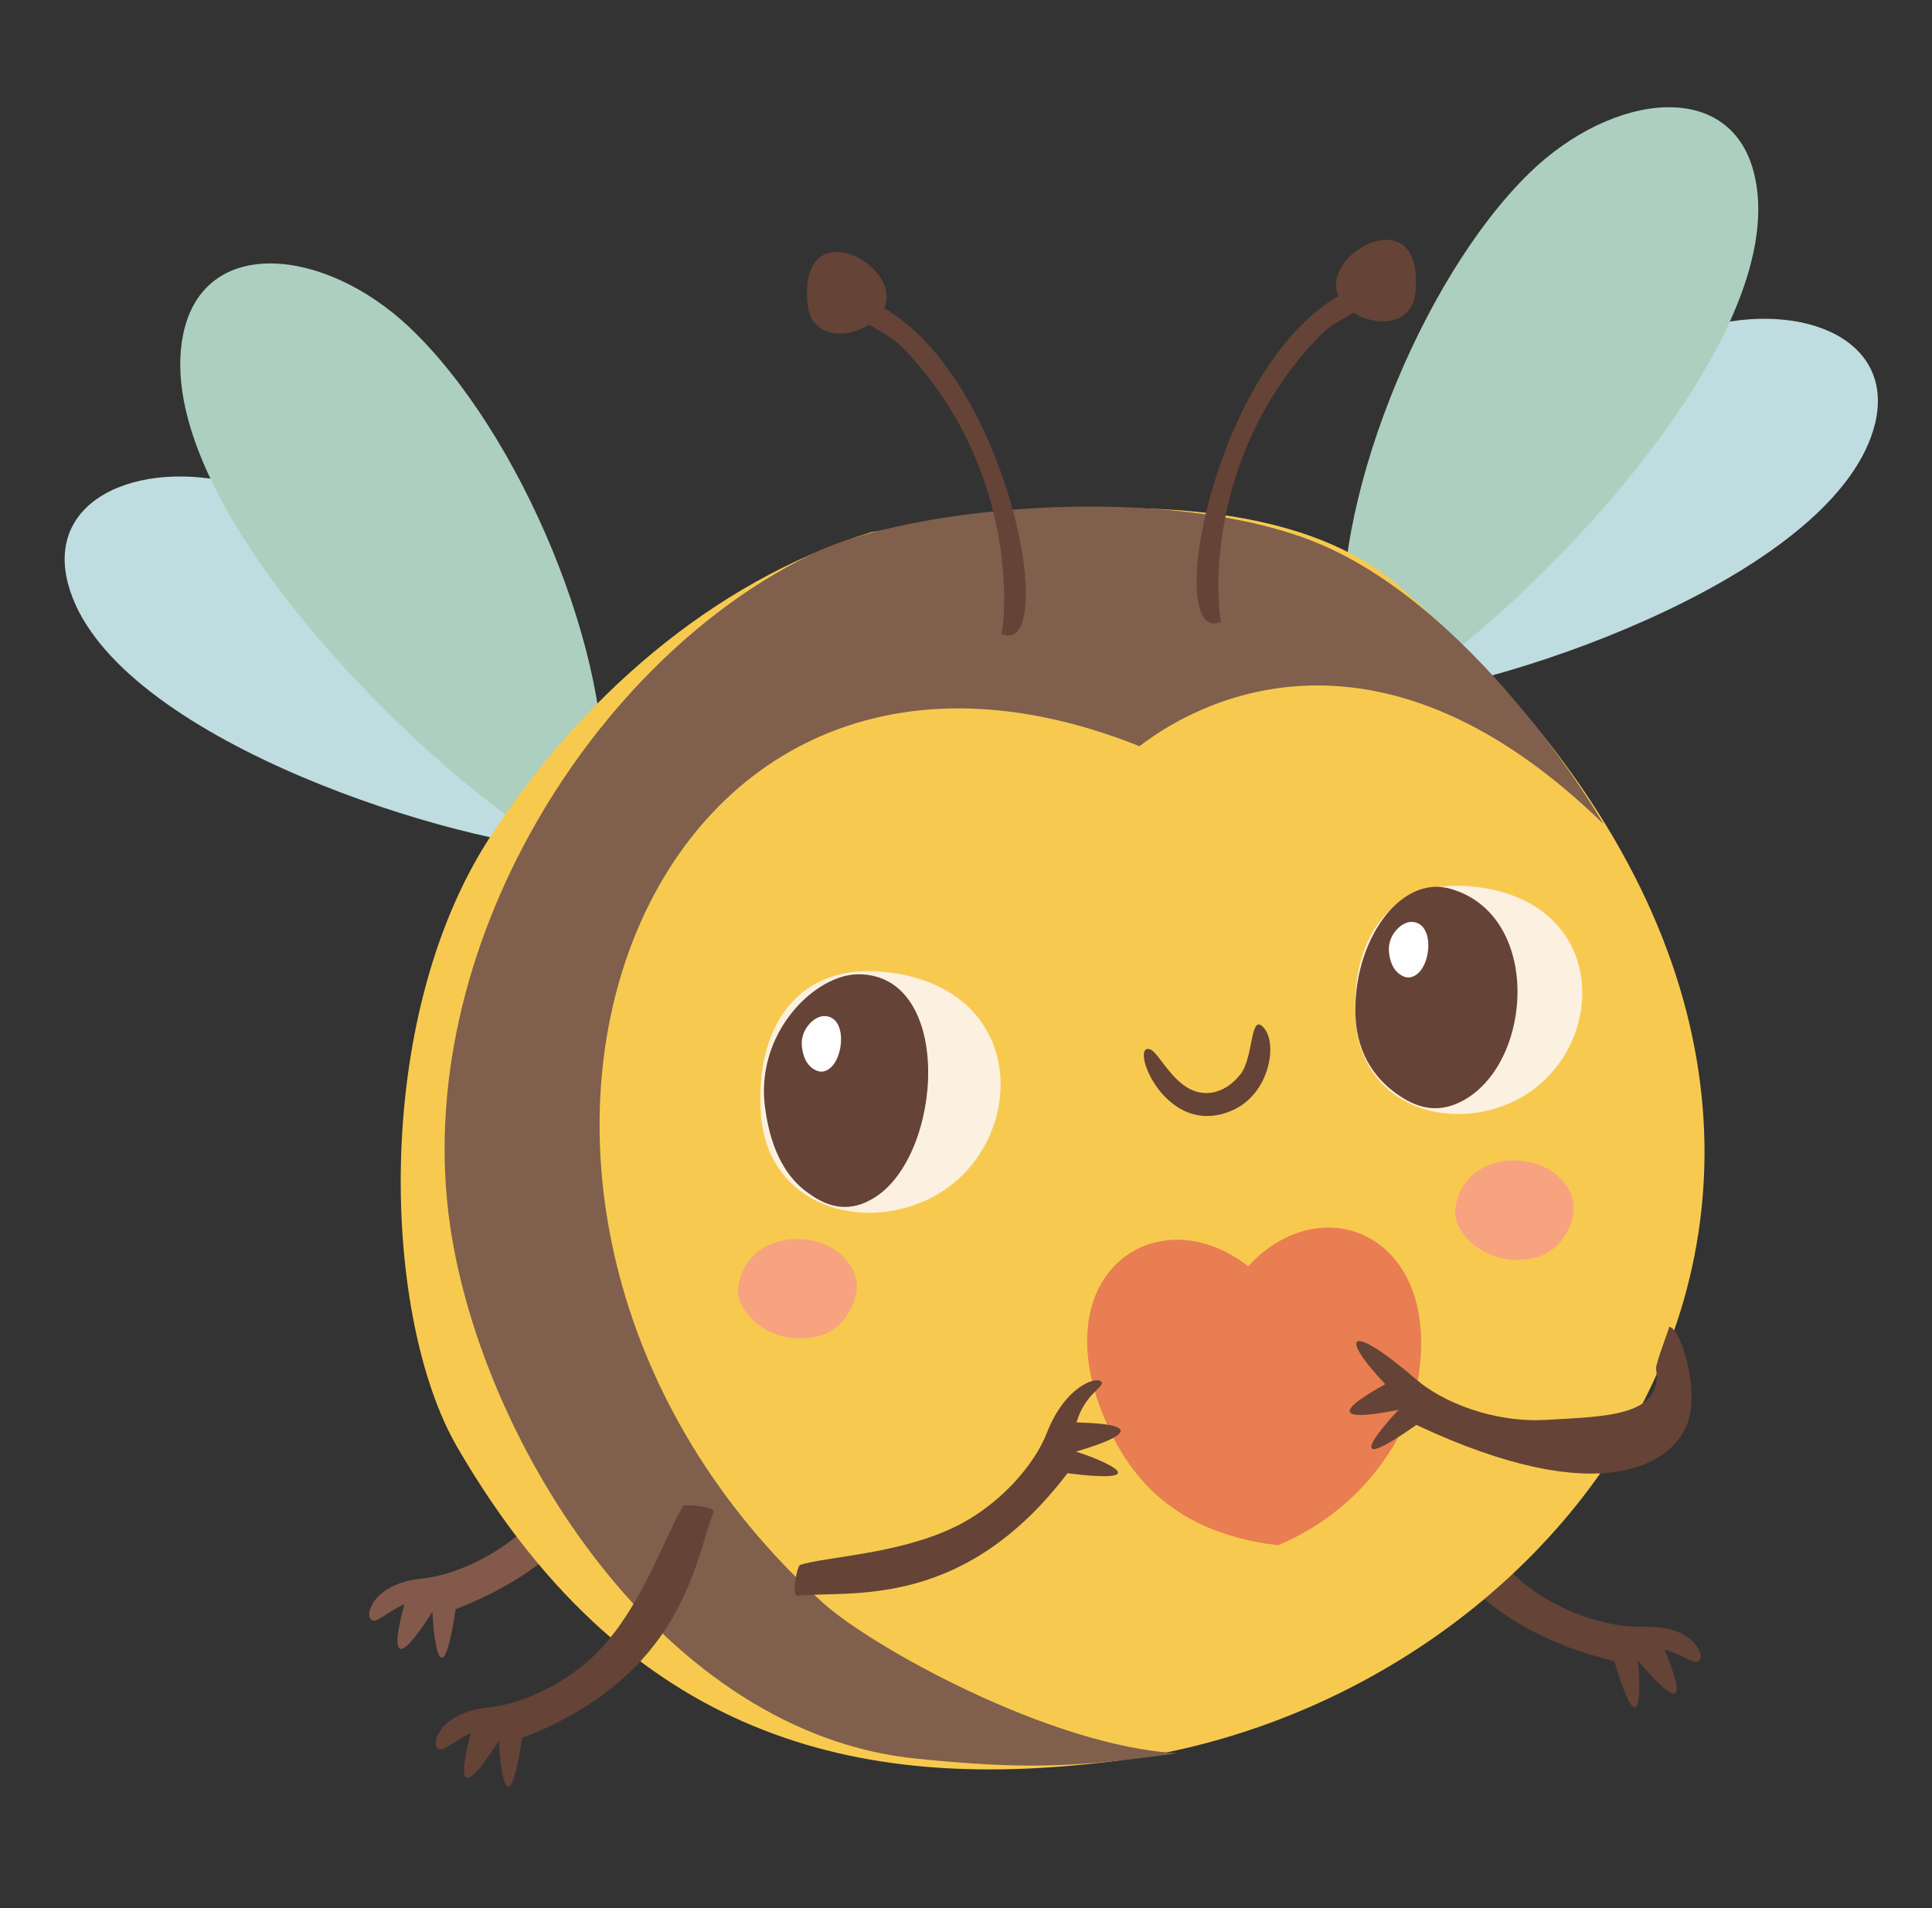 <?xml version="1.0" encoding="utf-8"?>
<!-- Generator: Adobe Illustrator 22.0.1, SVG Export Plug-In . SVG Version: 6.00 Build 0)  -->
<svg version="1.1" id="圖層_1" xmlns="http://www.w3.org/2000/svg" xmlns:xlink="http://www.w3.org/1999/xlink" x="0px" y="0px"
	 viewBox="0 0 383.7 379" style="enable-background:new 0 0 383.7 379;" xml:space="preserve">
<rect x="0" y="0" width="383.7" height="379" fill="#333333" stroke="none"/>
<style type="text/css">
	.st0{display:none;}
	.st1{display:inline;fill:#036DC4;}
	.st2{display:inline;}
	.st3{fill:#FDFDFD;}
	.st4{display:inline;fill:#FF3C6E;}
	.st5{display:inline;fill:#FDFDFD;}
	.st6{display:inline;fill:#FFDE6E;}
	.st7{display:inline;fill:#102236;}
	.st8{fill-rule:evenodd;clip-rule:evenodd;fill:#654337;}
	.st9{fill-rule:evenodd;clip-rule:evenodd;fill:#82594A;}
	.st10{fill-rule:evenodd;clip-rule:evenodd;fill:#BFDDE0;}
	.st11{fill-rule:evenodd;clip-rule:evenodd;fill:#ACCFC0;}
	.st12{fill-rule:evenodd;clip-rule:evenodd;fill:#F7CA4F;}
	.st13{fill-rule:evenodd;clip-rule:evenodd;fill:#FCF0E0;}
	.st14{fill-rule:evenodd;clip-rule:evenodd;fill:#F7A37F;}
	.st15{fill-rule:evenodd;clip-rule:evenodd;fill:#FEFEFE;}
	.st16{fill-rule:evenodd;clip-rule:evenodd;fill:#805F4D;}
	.st17{display:none;fill-rule:evenodd;clip-rule:evenodd;fill:#F1A035;}
	.st18{display:none;fill-rule:evenodd;clip-rule:evenodd;fill:#FCBD6A;}
	.st19{fill-rule:evenodd;clip-rule:evenodd;fill:#E87E51;}
	.st20{display:none;fill-rule:evenodd;clip-rule:evenodd;fill:#FFD194;}
</style>
<g class="st0">
	
		<ellipse transform="matrix(0.707 -0.707 0.707 0.707 -78.231 190.75)" class="st1" cx="191.1" cy="189.8" rx="167.1" ry="167.1"/>
	<g class="st2">
		<path class="st3" d="M138.7,171.4h-28.7c-5.3,0-9.7,4.4-9.7,9.7v79.7c0,5.3,4.4,9.7,9.7,9.7h28.7c5.3,0,9.7-4.4,9.7-9.7v-79.7
			C148.3,175.7,144,171.4,138.7,171.4z"/>
		<path class="st3" d="M268.5,180.7h-1.7c8.4,0,15.3-6.9,15.3-15.3c0-8.4-6.9-15.3-15.3-15.3h-49.1c6.1-9.5,14.3-24.7,14.3-37.2
			c0-19.7-10.8-30.6-17.8-31.9c-7-1.2-12.2,2.5-14.2,8.4c-2,5.9,1.6,17.2,0.2,21.2c-2.1,6.2-13,14.5-27.7,33.3
			c-13.1,16.8-11.2,36.7-11.2,36.7v27.2v27.2v12.7c0,5.2,4.3,9.5,9.5,9.5h91.2c6.1,0,11.1-5,11.1-11.1c0-6.1-5-11.1-11.1-11.1h1.6
			c7.5,0,13.6-6.1,13.6-13.6c0-7.5-6.1-13.6-13.6-13.6h5c7.5,0,13.6-6.1,13.6-13.6C282,186.9,275.9,180.7,268.5,180.7z"/>
	</g>
</g>
<g class="st0">
	
		<ellipse transform="matrix(0.707 -0.707 0.707 0.707 -78.279 190.634)" class="st4" cx="191" cy="189.8" rx="167.1" ry="167.1"/>
	<path class="st5" d="M288.8,166.4c0-32.8-25.3-56.2-51.1-56.2c-21.7,0-41.1,14.5-46.7,34.4c-5.6-20-25-34.4-46.7-34.4
		c-25.8,0-51.1,23.4-51.1,56.2c0,49.7,76.2,106.6,95,112.5c0.4,0.1,0.7,0.2,1.1,0.3c0.6,0.1,1.1,0.2,1.5,0.2c0,0,0.1,0,0.1,0
		c0,0,0.1,0,0.1,0c0.4,0,1-0.1,1.5-0.2c0.4-0.1,0.7-0.2,1.1-0.3C212.6,272.9,288.8,216.1,288.8,166.4z"/>
</g>
<g class="st0">
	<circle class="st6" cx="191" cy="190.2" r="167.1"/>
	<path class="st7" d="M274.3,242.6c2.4,37.7-14,69.4-36.7,70.9c-22.7,1.5-43.1-27.9-45.5-65.6c-2.4-37.7,14-69.4,36.7-70.9
		C251.5,175.5,271.9,204.9,274.3,242.6z"/>
	
		<ellipse transform="matrix(0.998 -6.399637e-02 6.399637e-02 0.998 -7.66 19.486)" class="st7" cx="300.3" cy="129.3" rx="24.6" ry="34"/>
	
		<ellipse transform="matrix(6.399637e-02 -0.998 0.998 6.399637e-02 4.389 286.112)" class="st7" cx="154.7" cy="140.7" rx="34" ry="24.6"/>
	<path class="st7" d="M130.5,96c-1.7,0-3.4-0.6-4.8-1.8c-3-2.7-3.4-7.2-0.7-10.3c1.2-1.3,11.8-13.2,26.3-14.7
		c14.5-1.5,26.8,7,27.3,7.4c3.3,2.3,4.1,6.9,1.8,10.2c-2.3,3.3-6.9,4.1-10.2,1.8c-0.1,0-8.4-5.7-17.4-4.8
		c-7.4,0.8-14.6,7.3-16.8,9.7C134.5,95.2,132.5,96,130.5,96z"/>
	<path class="st7" d="M318.4,82.6c1.7,0,3.4-0.6,4.8-1.8c3-2.7,3.4-7.2,0.7-10.3c-1.2-1.3-11.8-13.2-26.3-14.7
		c-14.5-1.5-26.8,7-27.3,7.4c-3.3,2.3-4.1,6.9-1.8,10.2c2.3,3.3,6.9,4.1,10.2,1.8c0.1,0,8.4-5.7,17.4-4.8c7.4,0.8,14.6,7.3,16.8,9.7
		C314.4,81.7,316.4,82.6,318.4,82.6z"/>
</g>
<g class="st0">
	
		<ellipse transform="matrix(0.707 -0.707 0.707 0.707 -78.313 190.552)" class="st6" cx="190.9" cy="189.8" rx="167.1" ry="167.1"/>
	<path class="st7" d="M293.6,148.2l-26.4-13.3l26.4-13.3c3.9-2,5.5-6.8,3.5-10.7c-2-3.9-6.8-5.5-10.7-3.5l-39.6,20
		c-2.9,1.5-4.5,4.4-4.4,7.5c0,0,0,0.1,0,0.1c0,0,0,0.1,0,0.1c-0.1,3,1.5,6,4.4,7.5l39.6,20c1.2,0.6,2.4,0.9,3.6,0.9
		c2.9,0,5.7-1.6,7.1-4.4C299.2,155,297.6,150.2,293.6,148.2z"/>
	<path class="st7" d="M90.5,148.2l26.4-13.3l-26.4-13.3c-3.9-2-5.5-6.8-3.5-10.7c2-3.9,6.8-5.5,10.7-3.5l39.6,20
		c2.9,1.5,4.5,4.4,4.4,7.5c0,0,0,0.1,0,0.1c0,0,0,0.1,0,0.1c0.1,3-1.5,6-4.4,7.5l-39.6,20c-1.2,0.6-2.4,0.9-3.6,0.9
		c-2.9,0-5.7-1.6-7.1-4.4C85,155,86.6,150.2,90.5,148.2z"/>
	<path class="st7" d="M78.6,196c0,58.5,49.6,105.9,110.8,105.9c61.2,0,110.8-47.4,110.8-105.9H78.6z"/>
	<path class="st4" d="M288.8,242.8c-27-11.9-61.6-19.1-99.4-19.1S117,230.9,90,242.8c18.1,35,55.8,59.1,99.4,59.1
		C233,301.9,270.7,277.8,288.8,242.8z"/>
</g>
<g>
	<path class="st8" d="M282.7,288.7c3.5,4,9.6,16.5,18.6,24.6c7.8,7,18.3,10,25,9.8c9.8-0.4,12,5.3,11.4,6.4
		c-0.8,1.6-2.8-0.6-7.1-1.9c-0.1,0,8.1,18.1-5.3,2.2c0.7,6.3,0.4,17.3-4.7,0.1c-33.3-8-38.6-29.9-43.7-39.3
		C276.3,289.6,282.3,288.3,282.7,288.7L282.7,288.7z"/>
	<path class="st9" d="M122.5,273.5c-2.9,4.4-7.3,17.7-15.1,26.9c-6.8,8-16.8,12.4-23.5,13.1c-9.7,1-11.2,6.9-10.4,7.9
		c1,1.5,2.7-0.9,6.8-2.8c0.1-0.1-5.6,19,5.6,1.5c0.2,6.3,1.9,17.2,4.6-0.5c31.9-12.4,34.2-34.9,38-44.9
		C129,273.5,122.8,273,122.5,273.5L122.5,273.5z"/>
	<path class="st10" d="M118.2,157.6c-9.2-24-42.8-53-69-60.9c-20-6.1-40.3,1.6-35.7,19.2c7.7,29.5,72.7,50.7,99,52.8
		C115.4,166.6,117.5,163,118.2,157.6L118.2,157.6z"/>
	<path class="st11" d="M119.6,159.1c2.7-28.3-16.4-73.5-38.4-94.2c-16.8-15.8-40.7-18.2-44.8,1.4c-6.9,33,47.1,85.9,72.1,100.9
		C112.5,166.6,116.2,164.1,119.6,159.1L119.6,159.1z"/>
	<path class="st10" d="M268.4,127.7c8.8-24.2,41.9-53.7,67.9-62.1c19.9-6.4,40.3,0.9,36.1,18.5c-7.2,29.6-71.9,52-98.1,54.5
		C271.3,136.6,269.2,133.1,268.4,127.7L268.4,127.7z"/>
	<path class="st11" d="M267,129.2c-3.2-28.2,15.1-73.7,36.7-94.8c16.5-16.1,40.4-19,44.8,0.6c7.4,32.8-45.6,86.7-70.4,102.1
		C274.2,136.6,270.4,134.2,267,129.2L267,129.2z"/>
	<path class="st12" d="M173,105.7c-31.8,9.8-58.2,33.5-75.9,60.9C73.7,203,76,261.9,90.8,287.4c35.4,61,83.6,68,129.4,62.5
		c97.6-11.6,178.2-127.6,58-233.2C264.5,104.6,236.6,94.6,173,105.7L173,105.7z"/>
	<path class="st13" d="M178.9,193.5c26.9,5.1,24.5,36.7,4.3,45.2c-14,5.9-31.1-0.3-32.1-17.8C150,202.9,159.4,189.8,178.9,193.5
		L178.9,193.5z"/>
	<path class="st8" d="M170.7,193.5c18.8,0.3,16.6,36,2.9,44.4c-4.7,2.9-8.9,2.1-13-0.9c-4.2-2.9-7.4-8.1-8.6-16.6
		C149.7,205.2,162,193.3,170.7,193.5L170.7,193.5z"/>
	<path class="st13" d="M295.5,176.5c25.4,4.8,23.2,34.6,4.1,42.7c-13.2,5.6-29.4-0.3-30.4-16.8C268.2,185.4,277.1,173,295.5,176.5
		L295.5,176.5z"/>
	<path class="st8" d="M288,176.5c18.1,5.1,16.6,34,2.9,41.9c-4.7,2.7-8.9,2-13-0.8c-4.2-2.8-8.3-7.6-8.7-15.7
		C268.6,187,278,173.7,288,176.5L288,176.5z"/>
	<path class="st8" d="M251.2,204.4c-3-3.9-2.1,5.4-4.8,8.9c-3.3,4.2-7.5,4.6-10.6,2.7c-3.5-2.1-5.8-6.8-7.2-7.5
		c-4.7-2.2,2.5,18.1,16.2,12C252,217.3,253.7,207.7,251.2,204.4L251.2,204.4z"/>
	<path class="st14" d="M146.6,255.7c1.4-11.4,17-12.4,22.2-4.5c1.8,2.7,1.7,5.3,0.5,8.1c-1.2,2.7-3.5,5.6-7.8,6.3
		C152.7,267.2,146,260.4,146.6,255.7L146.6,255.7z"/>
	<path class="st14" d="M289,240.1c1.4-11.4,17-12.4,22.2-4.5c1.8,2.7,1.7,5.3,0.5,8.1c-1.2,2.7-3.5,5.6-7.8,6.3
		C295.1,251.6,288.4,244.8,289,240.1L289,240.1z"/>
	<path class="st15" d="M163.8,201.8c4.5,0.1,3.9,8.6,0.7,10.6c-1.1,0.7-2.1,0.5-3.1-0.2c-1-0.7-1.8-1.9-2.1-4
		C158.7,204.6,161.7,201.7,163.8,201.8L163.8,201.8z"/>
	<path class="st15" d="M280.4,183.1c4.5,0.1,4,8.6,0.7,10.6c-1.1,0.7-2.1,0.5-3.1-0.2c-1-0.7-1.8-1.9-2.1-4
		C275.3,185.9,278.3,183,280.4,183.1L280.4,183.1z"/>
	<path class="st16" d="M318.4,163.6c-43.2-42.1-78.3-26-92.1-15.4c-101.7-40.6-147.9,93.1-62.9,170.1c9.6,8.7,45.3,28.6,70.5,29.9
		c-20.6,2.9-30.7,3.2-51.7,1.1c-50.4-4.9-86.4-62.2-92.8-105.8c-8-54.8,28.8-113.3,72.8-133.9c18.2-8.5,65.4-13.6,95.9-3.1
		C292.3,118.2,318.7,163.9,318.4,163.6L318.4,163.6z"/>
	<path class="st17" d="M263.8,233.3c4.4,4.1,10.4,12,19.5,21.6c1.3,2.7,2.9,21.6,2.4,33.5c-2.6,5.9-10,14.5-19.9,22.6
		c-9.8,0.3-25.5,2.5-34.6,0.1c-8.9-8.7-11.5-11.8-19.4-20.4c0,0-4.2-21.3-1.6-32.3c2.1-8.7,14.7-16.6,17.9-23
		C236.3,232.8,253.8,233.4,263.8,233.3L263.8,233.3z"/>
	<path class="st18" d="M261.5,238.9c3.8,3.6,8.9,10.3,16.8,18.6c1.1,2.3,2.5,18.6,2.1,28.9c-2.2,5-8.6,12.4-17.1,19.4
		c-8.4,0.2-22,2.2-29.8,0.1c-7.6-7.5-9.9-10.1-16.7-17.5c0,0-3.7-18.3-1.4-27.8c1.8-7.5,12.6-14.2,15.4-19.8
		C237.9,238.4,252.9,238.9,261.5,238.9L261.5,238.9z"/>
	<path class="st19" d="M218.9,280.6c-11.2-28.4,11.4-42.9,29-29.1c14.8-16.2,39.2-6.1,33.5,23.7c-2.3,11.8-12,25.2-27.6,31.7
		C231.6,304.3,223.2,291.5,218.9,280.6L218.9,280.6z"/>
	<path class="st20" d="M259.6,243.7c1.9,0.6,4.7,4.9,11.4,13.5c6.6,8.5,2.9,8.8-6.8,4.2c-13.5-6.3-15.9-7.3-22-11.8
		c-3.4-2.5-5.1-5.2-3.9-5.3C243.4,243.6,257.1,242.9,259.6,243.7L259.6,243.7z"/>
	<path class="st8" d="M328.9,271.8c1.4,9.5-9.8,9.5-21.9,10.2c-10.5,0.6-20.6-3.6-25.7-8c-13.1-11.3-15.8-9.3-6.2,0.9
		c0.1,0.1-17.6,9.1,2.7,5.1c-4.4,4.5-11.2,13.3,3.5,3c37,17.4,51.5,7.7,54.1-1.1c1.9-6.4-1.5-18-3.9-18.4
		C331.7,263.4,328.8,270.8,328.9,271.8L328.9,271.8z"/>
	<path class="st8" d="M158.9,310.8c5-1.6,19-2.1,30-7.2c9.6-4.4,16.6-12.8,19-19c3.7-9.5,10.1-11.4,10.9-10.1c0.6,0.9-3.4,2.4-5,8
		c0,0.1,19.8-0.1-0.1,5.8c6,1.9,16.1,6.5-1.7,4.3c-20.7,27.2-42.9,23.3-53.6,24.3C157.1,317,158.3,311,158.9,310.8L158.9,310.8z"/>
	<path class="st8" d="M281.1,58.1c1.9-19-19.1-8-15.3,0.7C243.1,72,233,118,239.7,123.3c0.7,0.6,1.6,0.7,2.8,0.2
		c-1.2-5.9-2.3-34.3,19.7-56.9c1.8-1.9,4.1-3,6.6-4.5C272.8,64.7,280.3,65.1,281.1,58.1L281.1,58.1z"/>
	<path class="st8" d="M160.4,60.5c-1.9-19,19.1-8,15.2,0.7c22.7,13.2,32.8,59.1,26.1,64.5c-0.7,0.6-1.6,0.7-2.8,0.2
		c1.2-5.9,2.3-34.3-19.7-56.9c-1.8-1.9-4.1-3-6.6-4.5C168.7,67.1,161.1,67.5,160.4,60.5L160.4,60.5z"/>
	<path class="st8" d="M135.7,299.1c-2.9,4.4-7.3,17.7-15.1,26.9c-6.8,8.1-16.8,12.4-23.5,13.1c-9.7,1-11.2,6.9-10.4,7.9
		c1,1.5,2.7-0.9,6.8-2.8c0.1-0.1-5.6,19,5.6,1.5c0.2,6.3,1.9,17.2,4.6-0.5c31.9-12.4,34.2-34.9,38-44.9
		C142.1,299.2,136,298.7,135.7,299.1L135.7,299.1z"/>
</g>
</svg>
